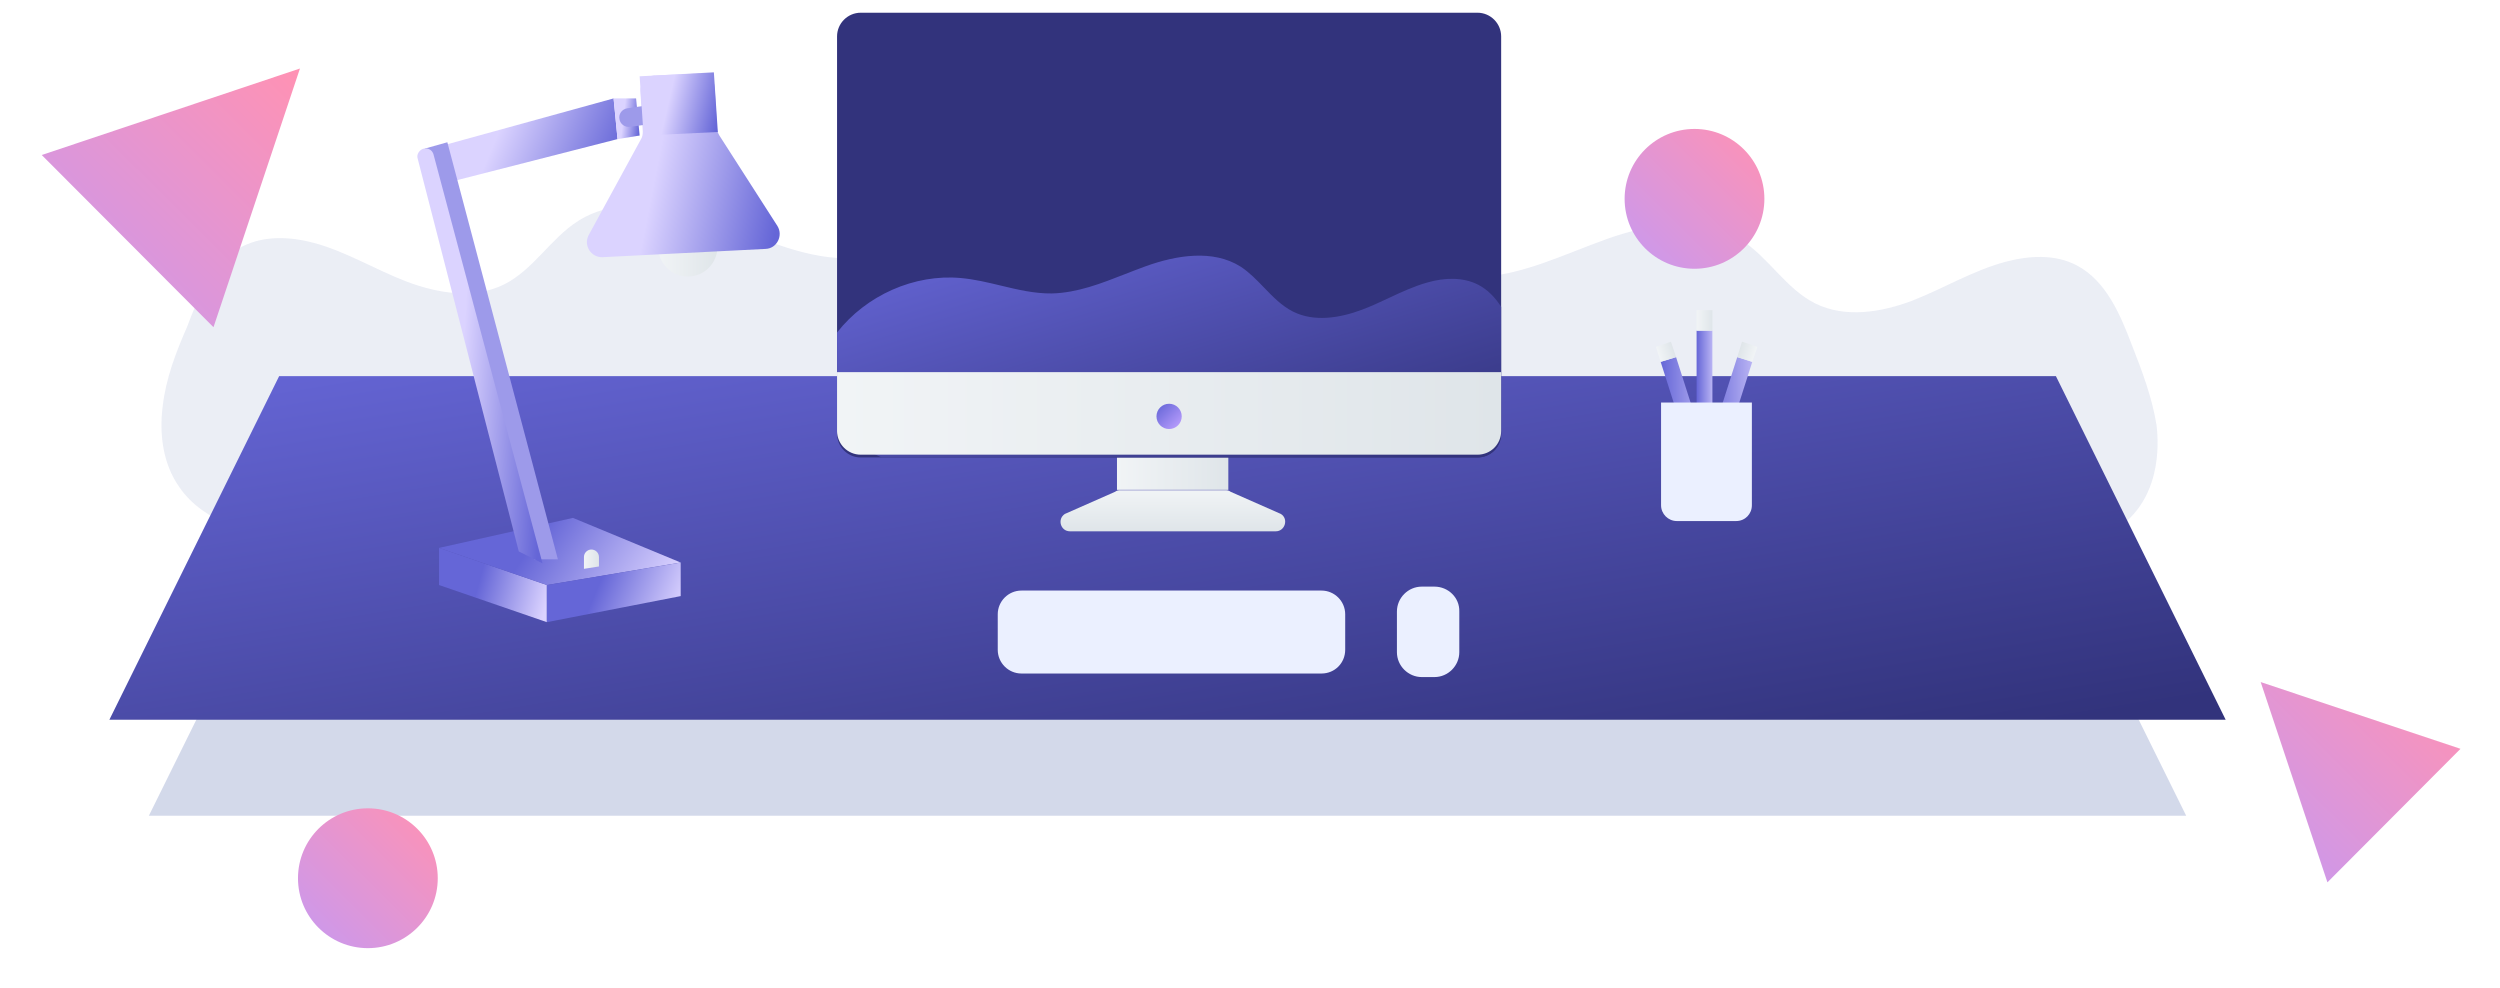 <svg width="898" height="355" viewBox="0 0 898 355" fill="none" xmlns="http://www.w3.org/2000/svg">
<g opacity="0.46">
<g filter="url(#filter0_d)">
<path fill-rule="evenodd" clip-rule="evenodd" d="M765.85 123.138C761.595 111.929 756.489 99.87 745.994 94.336C738.194 90.222 728.834 90.789 720.324 93.059C708.695 96.181 698.2 102.565 686.996 106.964C675.792 111.22 662.744 113.348 651.965 107.957C641.47 102.707 635.23 91.357 625.303 85.114C611.262 76.317 592.825 79.297 577.224 84.83C561.624 90.364 546.165 98.309 529.572 98.593C513.971 98.876 498.938 92.208 483.479 90.789C455.256 88.094 426.324 104.126 413.418 129.381L401.931 132.218C400.229 141.015 403.349 150.237 408.596 157.473C413.986 164.709 421.361 169.959 429.019 174.499C454.264 189.254 483.479 196.065 512.411 199.753C551.271 204.719 590.698 204.719 629.983 204.577C662.319 204.577 694.938 204.435 726.99 200.037C742.591 197.909 759.609 193.794 768.686 180.741C774.359 172.512 775.777 161.729 774.643 151.798C773.083 142.008 769.537 132.502 765.85 123.138Z" fill="#D3D9EA"/>
</g>
</g>
<g opacity="0.46">
<g filter="url(#filter1_d)">
<path fill-rule="evenodd" clip-rule="evenodd" d="M58.434 144.988C57.158 155.061 58.576 165.702 64.391 173.931C73.326 186.984 90.487 191.099 106.087 193.227C138.139 197.625 170.617 197.625 203.094 197.767C242.379 197.767 281.664 197.909 320.666 192.943C349.74 189.254 378.814 182.444 404.058 167.689C411.717 163.148 419.233 157.757 424.481 150.663C429.87 143.427 432.848 134.205 431.146 125.408L419.659 122.571C406.753 97.316 377.821 81.283 349.598 83.979C333.997 85.398 319.106 92.066 303.505 91.783C286.912 91.499 271.595 83.553 255.853 78.02C240.252 72.487 221.815 69.507 207.774 78.304C197.847 84.547 191.607 95.897 181.112 101.147C170.333 106.538 157.285 104.41 146.081 100.153C134.877 95.897 124.382 89.371 112.753 86.249C104.243 83.979 94.883 83.553 87.083 87.526C76.446 93.059 71.482 105.119 67.228 116.328C63.256 125.408 59.569 134.914 58.434 144.988Z" fill="#D3D9EA"/>
</g>
</g>
<g filter="url(#filter2_d)">
<path fill-rule="evenodd" clip-rule="evenodd" d="M726.564 173.256H419.375H112.185L53.47 292.01H419.375H785.279L726.564 173.256Z" fill="#D3D9EA"/>
</g>
<g filter="url(#filter3_d)">
<path fill-rule="evenodd" clip-rule="evenodd" d="M738.477 134.098H419.375H100.272L39.288 257.533H419.375H799.462L738.477 134.098Z" fill="url(#paint0_linear)"/>
</g>
<path d="M401.221 153.109H441.216V175.952H401.221V153.109Z" fill="url(#paint1_linear)"/>
<g filter="url(#filter4_d)">
<path fill-rule="evenodd" clip-rule="evenodd" d="M530.706 163.325H309.178C304.498 163.325 300.669 159.494 300.669 154.812V12.08C300.669 7.398 304.498 3.568 309.178 3.568H530.706C535.386 3.568 539.216 7.398 539.216 12.08V154.812C539.216 159.636 535.386 163.325 530.706 163.325Z" fill="#32337C"/>
</g>
<g filter="url(#filter5_d)">
<path fill-rule="evenodd" clip-rule="evenodd" d="M316.71 163.325H530.706C535.386 163.325 539.216 159.636 539.216 154.812V109.188C537.076 105.89 534.435 103.078 530.99 101.289C525.459 98.451 518.793 98.735 512.837 100.437C507.953 101.785 503.37 103.933 498.789 106.079C495.654 107.548 492.521 109.016 489.294 110.227C481.352 113.206 472.133 114.767 464.475 110.936C460.424 108.91 457.228 105.599 454.019 102.274C451.386 99.546 448.744 96.808 445.612 94.762C435.685 88.519 422.637 90.647 411.575 94.62C409.091 95.512 406.615 96.483 404.134 97.455C395.566 100.813 386.949 104.19 377.821 104.41C371.575 104.49 365.51 103.032 359.422 101.569C354.727 100.441 350.018 99.309 345.201 98.877C328.402 97.316 311.096 105.099 300.669 118.446V154.222C302.632 155.67 304.689 156.979 306.767 158.183C309.995 160.079 313.315 161.786 316.71 163.325Z" fill="url(#paint2_linear)"/>
</g>
<path fill-rule="evenodd" clip-rule="evenodd" d="M309.178 163.325H530.706C535.386 163.325 539.216 159.636 539.216 154.812V133.672H300.669V154.812C300.669 159.494 304.498 163.325 309.178 163.325Z" fill="url(#paint3_linear)"/>
<g filter="url(#filter6_d)">
<path fill-rule="evenodd" clip-rule="evenodd" d="M419.942 153.11C422.448 153.11 424.48 151.077 424.48 148.569C424.48 146.062 422.448 144.029 419.942 144.029C417.436 144.029 415.404 146.062 415.404 148.569C415.404 151.077 417.436 153.11 419.942 153.11Z" fill="url(#paint4_linear)"/>
</g>
<path d="M458.234 190.85H384.344C380.941 190.85 379.664 186.451 382.501 184.607L400.512 176.662C401.08 176.236 401.647 176.094 402.356 176.094H440.223C440.932 176.094 441.499 176.236 442.066 176.662L460.078 184.607C462.915 186.31 461.638 190.85 458.234 190.85Z" fill="url(#paint5_linear)"/>
<path d="M515.247 210.713H510.709C505.745 210.713 501.774 214.827 501.774 219.651V234.265C501.774 239.231 505.887 243.203 510.709 243.203H515.247C520.211 243.203 524.182 239.089 524.182 234.265V219.651C524.324 214.686 520.211 210.713 515.247 210.713Z" fill="#EBF0FF"/>
<path d="M474.686 241.927H366.9C362.22 241.927 358.391 238.096 358.391 233.414V220.645C358.391 215.962 362.22 212.132 366.9 212.132H474.686C479.366 212.132 483.195 215.962 483.195 220.645V233.414C483.195 238.096 479.508 241.927 474.686 241.927Z" fill="#EBF0FF"/>
<path d="M609.418 118.774H615.091V165.311H609.418V118.774Z" fill="url(#paint6_linear)"/>
<path d="M609.418 111.397H615.091V118.775H609.418V111.397Z" fill="url(#paint7_linear)"/>
<path d="M613.247 162.048L618.637 163.75L629.415 129.983L624.026 128.28L613.247 162.048Z" fill="url(#paint8_linear)"/>
<path d="M625.728 122.747L631.259 124.592L629.415 129.983L624.026 128.28L625.728 122.747Z" fill="url(#paint9_linear)"/>
<path d="M612.822 162.048L607.291 163.75L596.512 129.983L602.043 128.28L612.822 162.048Z" fill="url(#paint10_linear)"/>
<path d="M600.2 122.747L594.81 124.592L596.512 129.983L602.043 128.28L600.2 122.747Z" fill="url(#paint11_linear)"/>
<path d="M220.396 35.349L152.463 54.077L159.129 65.995L221.815 49.963L220.396 35.349Z" fill="url(#paint12_linear)"/>
<path d="M157.711 196.809V210.145L196.428 223.482V210.145L157.711 196.809Z" fill="url(#paint13_linear)"/>
<path d="M205.789 186.026L157.711 196.809L196.428 210.145L244.506 202.058L205.789 186.026Z" fill="url(#paint14_linear)"/>
<path d="M196.428 210.145V223.482L244.506 214.118V202.058L196.428 210.145Z" fill="url(#paint15_linear)"/>
<path d="M152.605 53.368L192 200.923H200.399L160.689 51.097L152.605 53.368Z" fill="#9D9AEA"/>
<path d="M155.725 55.496C155.016 52.942 151.754 52.516 150.336 54.786C149.91 55.496 149.768 56.205 150.052 57.056L186.359 198.086L194.868 202.342L155.725 55.496Z" fill="url(#paint16_linear)"/>
<path d="M247.059 99.337C252.934 99.337 257.696 94.573 257.696 88.696C257.696 82.819 252.934 78.055 247.059 78.055C241.185 78.055 236.423 82.819 236.423 88.696C236.423 94.573 241.185 99.337 247.059 99.337Z" fill="url(#paint17_linear)"/>
<path d="M228.48 35.349H220.396L221.815 49.963L229.757 48.686L228.48 35.349Z" fill="url(#paint18_linear)"/>
<path d="M230.04 32.795L230.891 47.267C230.891 48.26 230.75 49.253 230.182 50.104L211.462 84.439C209.476 88.128 212.313 92.527 216.425 92.385L274.999 89.405C279.111 89.263 281.381 84.581 279.253 81.176L258.405 48.686C257.98 47.976 257.554 46.983 257.554 46.132L256.703 31.376C256.561 28.397 254.009 26.268 251.172 26.41L235.146 27.12C232.168 27.262 229.899 29.816 230.04 32.795Z" fill="url(#paint19_linear)"/>
<path d="M231.175 38.045L225.36 38.896C223.375 39.18 222.098 41.024 222.524 42.868C222.807 44.571 224.509 45.848 226.353 45.564L232.451 44.713" fill="#9D9AEA"/>
<path d="M257.838 47.409L256.42 25.985L229.757 27.404L231.175 48.686" fill="url(#paint20_linear)"/>
<path d="M211.603 197.518C213.305 196.951 215.149 198.228 215.149 200.072V203.477L209.76 204.328V200.072C209.76 198.937 210.469 197.944 211.603 197.518Z" fill="url(#paint21_linear)"/>
<path d="M623.6 187.161H602.327C599.207 187.161 596.654 184.607 596.654 181.486V144.597H629.273V181.486C629.273 184.607 626.862 187.161 623.6 187.161Z" fill="#EBF0FF"/>
<g filter="url(#filter7_d)">
<path fill-rule="evenodd" clip-rule="evenodd" d="M113.745 18.607L82.686 111.539L20.993 49.679L113.745 18.607Z" fill="url(#paint22_linear)"/>
</g>
<g filter="url(#filter8_d)">
<path fill-rule="evenodd" clip-rule="evenodd" d="M818.04 239L842.009 310.933L889.803 262.978L818.04 239Z" fill="url(#paint23_linear)"/>
</g>
<g filter="url(#filter9_d)">
<path fill-rule="evenodd" clip-rule="evenodd" d="M138.139 334.575C152.003 334.575 163.242 323.331 163.242 309.462C163.242 295.592 152.003 284.349 138.139 284.349C124.275 284.349 113.036 295.592 113.036 309.462C113.036 323.331 124.275 334.575 138.139 334.575Z" fill="url(#paint24_linear)"/>
</g>
<g filter="url(#filter10_d)">
<path fill-rule="evenodd" clip-rule="evenodd" d="M614.666 90.54C628.53 90.54 639.768 79.297 639.768 65.427C639.768 51.558 628.53 40.315 614.666 40.315C600.802 40.315 589.563 51.558 589.563 65.427C589.563 79.297 600.802 90.54 614.666 90.54Z" fill="url(#paint25_linear)"/>
</g>
<defs>
<filter id="filter0_d" x="397.464" y="76.552" width="381.54" height="133.064" filterUnits="userSpaceOnUse" color-interpolation-filters="sRGB">
<feFlood flood-opacity="0" result="BackgroundImageFix"/>
<feColorMatrix in="SourceAlpha" type="matrix" values="0 0 0 0 0 0 0 0 0 0 0 0 0 0 0 0 0 0 127 0"/>
<feOffset dy="1"/>
<feGaussianBlur stdDeviation="2"/>
<feColorMatrix type="matrix" values="0 0 0 0 0 0 0 0 0 0 0 0 0 0 0 0 0 0 0.177 0"/>
<feBlend mode="normal" in2="BackgroundImageFix" result="effect1_dropShadow"/>
<feBlend mode="normal" in="SourceGraphic" in2="effect1_dropShadow" result="shape"/>
</filter>
<filter id="filter1_d" x="54.001" y="69.742" width="381.624" height="133.026" filterUnits="userSpaceOnUse" color-interpolation-filters="sRGB">
<feFlood flood-opacity="0" result="BackgroundImageFix"/>
<feColorMatrix in="SourceAlpha" type="matrix" values="0 0 0 0 0 0 0 0 0 0 0 0 0 0 0 0 0 0 127 0"/>
<feOffset dy="1"/>
<feGaussianBlur stdDeviation="2"/>
<feColorMatrix type="matrix" values="0 0 0 0 0 0 0 0 0 0 0 0 0 0 0 0 0 0 0.177 0"/>
<feBlend mode="normal" in2="BackgroundImageFix" result="effect1_dropShadow"/>
<feBlend mode="normal" in="SourceGraphic" in2="effect1_dropShadow" result="shape"/>
</filter>
<filter id="filter2_d" x="49.47" y="170.256" width="739.809" height="126.754" filterUnits="userSpaceOnUse" color-interpolation-filters="sRGB">
<feFlood flood-opacity="0" result="BackgroundImageFix"/>
<feColorMatrix in="SourceAlpha" type="matrix" values="0 0 0 0 0 0 0 0 0 0 0 0 0 0 0 0 0 0 127 0"/>
<feOffset dy="1"/>
<feGaussianBlur stdDeviation="2"/>
<feColorMatrix type="matrix" values="0 0 0 0 0 0 0 0 0 0 0 0 0 0 0 0 0 0 0.177 0"/>
<feBlend mode="normal" in2="BackgroundImageFix" result="effect1_dropShadow"/>
<feBlend mode="normal" in="SourceGraphic" in2="effect1_dropShadow" result="shape"/>
</filter>
<filter id="filter3_d" x="35.288" y="131.098" width="768.174" height="131.436" filterUnits="userSpaceOnUse" color-interpolation-filters="sRGB">
<feFlood flood-opacity="0" result="BackgroundImageFix"/>
<feColorMatrix in="SourceAlpha" type="matrix" values="0 0 0 0 0 0 0 0 0 0 0 0 0 0 0 0 0 0 127 0"/>
<feOffset dy="1"/>
<feGaussianBlur stdDeviation="2"/>
<feColorMatrix type="matrix" values="0 0 0 0 0 0 0 0 0 0 0 0 0 0 0 0 0 0 0.177 0"/>
<feBlend mode="normal" in2="BackgroundImageFix" result="effect1_dropShadow"/>
<feBlend mode="normal" in="SourceGraphic" in2="effect1_dropShadow" result="shape"/>
</filter>
<filter id="filter4_d" x="296.669" y="0.568" width="246.547" height="167.757" filterUnits="userSpaceOnUse" color-interpolation-filters="sRGB">
<feFlood flood-opacity="0" result="BackgroundImageFix"/>
<feColorMatrix in="SourceAlpha" type="matrix" values="0 0 0 0 0 0 0 0 0 0 0 0 0 0 0 0 0 0 127 0"/>
<feOffset dy="1"/>
<feGaussianBlur stdDeviation="2"/>
<feColorMatrix type="matrix" values="0 0 0 0 0 0 0 0 0 0 0 0 0 0 0 0 0 0 0.177 0"/>
<feBlend mode="normal" in2="BackgroundImageFix" result="effect1_dropShadow"/>
<feBlend mode="normal" in="SourceGraphic" in2="effect1_dropShadow" result="shape"/>
</filter>
<filter id="filter5_d" x="296.669" y="87.825" width="246.547" height="80.5" filterUnits="userSpaceOnUse" color-interpolation-filters="sRGB">
<feFlood flood-opacity="0" result="BackgroundImageFix"/>
<feColorMatrix in="SourceAlpha" type="matrix" values="0 0 0 0 0 0 0 0 0 0 0 0 0 0 0 0 0 0 127 0"/>
<feOffset dy="1"/>
<feGaussianBlur stdDeviation="2"/>
<feColorMatrix type="matrix" values="0 0 0 0 0 0 0 0 0 0 0 0 0 0 0 0 0 0 0.177 0"/>
<feBlend mode="normal" in2="BackgroundImageFix" result="effect1_dropShadow"/>
<feBlend mode="normal" in="SourceGraphic" in2="effect1_dropShadow" result="shape"/>
</filter>
<filter id="filter6_d" x="411.404" y="141.029" width="17.077" height="17.08" filterUnits="userSpaceOnUse" color-interpolation-filters="sRGB">
<feFlood flood-opacity="0" result="BackgroundImageFix"/>
<feColorMatrix in="SourceAlpha" type="matrix" values="0 0 0 0 0 0 0 0 0 0 0 0 0 0 0 0 0 0 127 0"/>
<feOffset dy="1"/>
<feGaussianBlur stdDeviation="2"/>
<feColorMatrix type="matrix" values="0 0 0 0 0 0 0 0 0 0 0 0 0 0 0 0 0 0 0.177 0"/>
<feBlend mode="normal" in2="BackgroundImageFix" result="effect1_dropShadow"/>
<feBlend mode="normal" in="SourceGraphic" in2="effect1_dropShadow" result="shape"/>
</filter>
<filter id="filter7_d" x="0.993" y="10.607" width="120.753" height="120.932" filterUnits="userSpaceOnUse" color-interpolation-filters="sRGB">
<feFlood flood-opacity="0" result="BackgroundImageFix"/>
<feColorMatrix in="SourceAlpha" type="matrix" values="0 0 0 0 0 0 0 0 0 0 0 0 0 0 0 0 0 0 127 0"/>
<feOffset dx="-6" dy="6"/>
<feGaussianBlur stdDeviation="7"/>
<feColorMatrix type="matrix" values="0 0 0 0 0.398 0 0 0 0 0.397 0 0 0 0 0.494 0 0 0 0.137 0"/>
<feBlend mode="normal" in2="BackgroundImageFix" result="effect1_dropShadow"/>
<feBlend mode="normal" in="SourceGraphic" in2="effect1_dropShadow" result="shape"/>
</filter>
<filter id="filter8_d" x="798.04" y="231" width="99.763" height="99.933" filterUnits="userSpaceOnUse" color-interpolation-filters="sRGB">
<feFlood flood-opacity="0" result="BackgroundImageFix"/>
<feColorMatrix in="SourceAlpha" type="matrix" values="0 0 0 0 0 0 0 0 0 0 0 0 0 0 0 0 0 0 127 0"/>
<feOffset dx="-6" dy="6"/>
<feGaussianBlur stdDeviation="7"/>
<feColorMatrix type="matrix" values="0 0 0 0 0.398 0 0 0 0 0.397 0 0 0 0 0.494 0 0 0 0.137 0"/>
<feBlend mode="normal" in2="BackgroundImageFix" result="effect1_dropShadow"/>
<feBlend mode="normal" in="SourceGraphic" in2="effect1_dropShadow" result="shape"/>
</filter>
<filter id="filter9_d" x="93.036" y="276.349" width="78.206" height="78.226" filterUnits="userSpaceOnUse" color-interpolation-filters="sRGB">
<feFlood flood-opacity="0" result="BackgroundImageFix"/>
<feColorMatrix in="SourceAlpha" type="matrix" values="0 0 0 0 0 0 0 0 0 0 0 0 0 0 0 0 0 0 127 0"/>
<feOffset dx="-6" dy="6"/>
<feGaussianBlur stdDeviation="7"/>
<feColorMatrix type="matrix" values="0 0 0 0 0.398 0 0 0 0 0.397 0 0 0 0 0.494 0 0 0 0.137 0"/>
<feBlend mode="normal" in2="BackgroundImageFix" result="effect1_dropShadow"/>
<feBlend mode="normal" in="SourceGraphic" in2="effect1_dropShadow" result="shape"/>
</filter>
<filter id="filter10_d" x="569.563" y="32.315" width="78.206" height="78.226" filterUnits="userSpaceOnUse" color-interpolation-filters="sRGB">
<feFlood flood-opacity="0" result="BackgroundImageFix"/>
<feColorMatrix in="SourceAlpha" type="matrix" values="0 0 0 0 0 0 0 0 0 0 0 0 0 0 0 0 0 0 127 0"/>
<feOffset dx="-6" dy="6"/>
<feGaussianBlur stdDeviation="7"/>
<feColorMatrix type="matrix" values="0 0 0 0 0.398 0 0 0 0 0.397 0 0 0 0 0.494 0 0 0 0.137 0"/>
<feBlend mode="normal" in2="BackgroundImageFix" result="effect1_dropShadow"/>
<feBlend mode="normal" in="SourceGraphic" in2="effect1_dropShadow" result="shape"/>
</filter>
<linearGradient id="paint0_linear" x1="-307.888" y1="195.571" x2="-270.444" y2="423.885" gradientUnits="userSpaceOnUse">
<stop stop-color="#6565D5"/>
<stop offset="1" stop-color="#32337C"/>
</linearGradient>
<linearGradient id="paint1_linear" x1="401.263" y1="175.946" x2="441.216" y2="175.946" gradientUnits="userSpaceOnUse">
<stop stop-color="#F1F4F6"/>
<stop offset="1" stop-color="#DFE5E9"/>
</linearGradient>
<linearGradient id="paint2_linear" x1="191.723" y1="126.931" x2="230.354" y2="252.78" gradientUnits="userSpaceOnUse">
<stop stop-color="#6565D5"/>
<stop offset="1" stop-color="#32337C"/>
</linearGradient>
<linearGradient id="paint3_linear" x1="300.783" y1="163.277" x2="539.33" y2="163.277" gradientUnits="userSpaceOnUse">
<stop stop-color="#F1F4F6"/>
<stop offset="1" stop-color="#DFE5E9"/>
</linearGradient>
<linearGradient id="paint4_linear" x1="428.412" y1="148.466" x2="419.789" y2="139.932" gradientUnits="userSpaceOnUse">
<stop stop-color="#BEA0FF"/>
<stop offset="1" stop-color="#6264D6"/>
</linearGradient>
<linearGradient id="paint5_linear" x1="461.835" y1="190.801" x2="461.835" y2="175.956" gradientUnits="userSpaceOnUse">
<stop stop-color="#DFE5E9"/>
<stop offset="1" stop-color="#F1F4F6"/>
</linearGradient>
<linearGradient id="paint6_linear" x1="617.425" y1="115.443" x2="609.418" y2="115.443" gradientUnits="userSpaceOnUse">
<stop stop-color="#DBD3FF"/>
<stop offset="1" stop-color="#6566D7"/>
</linearGradient>
<linearGradient id="paint7_linear" x1="609.478" y1="118.755" x2="615.151" y2="118.755" gradientUnits="userSpaceOnUse">
<stop stop-color="#F1F4F6"/>
<stop offset="1" stop-color="#DFE5E9"/>
</linearGradient>
<linearGradient id="paint8_linear" x1="636.066" y1="125.741" x2="613.247" y2="125.741" gradientUnits="userSpaceOnUse">
<stop stop-color="#DBD3FF"/>
<stop offset="1" stop-color="#6566D7"/>
</linearGradient>
<linearGradient id="paint9_linear" x1="631.187" y1="124.535" x2="625.782" y2="122.812" gradientUnits="userSpaceOnUse">
<stop stop-color="#F1F4F6"/>
<stop offset="1" stop-color="#DFE5E9"/>
</linearGradient>
<linearGradient id="paint10_linear" x1="619.531" y1="125.741" x2="596.512" y2="125.741" gradientUnits="userSpaceOnUse">
<stop stop-color="#DBD3FF"/>
<stop offset="1" stop-color="#6566D7"/>
</linearGradient>
<linearGradient id="paint11_linear" x1="596.605" y1="129.92" x2="602.011" y2="128.198" gradientUnits="userSpaceOnUse">
<stop stop-color="#F1F4F6"/>
<stop offset="1" stop-color="#DFE5E9"/>
</linearGradient>
<linearGradient id="paint12_linear" x1="173.415" y1="60.866" x2="213.606" y2="77.705" gradientUnits="userSpaceOnUse">
<stop stop-color="#DBD3FF"/>
<stop offset="1" stop-color="#6566D7"/>
</linearGradient>
<linearGradient id="paint13_linear" x1="199.631" y1="204.702" x2="175.032" y2="198.091" gradientUnits="userSpaceOnUse">
<stop stop-color="#DBD3FF"/>
<stop offset="1" stop-color="#6566D7"/>
</linearGradient>
<linearGradient id="paint14_linear" x1="251.687" y1="193.163" x2="210.734" y2="165.88" gradientUnits="userSpaceOnUse">
<stop stop-color="#DBD3FF"/>
<stop offset="1" stop-color="#6566D7"/>
</linearGradient>
<linearGradient id="paint15_linear" x1="248.484" y1="208.398" x2="220.552" y2="196.793" gradientUnits="userSpaceOnUse">
<stop stop-color="#DBD3FF"/>
<stop offset="1" stop-color="#6566D7"/>
</linearGradient>
<linearGradient id="paint16_linear" x1="163.489" y1="177.401" x2="194.025" y2="179.107" gradientUnits="userSpaceOnUse">
<stop stop-color="#DBD3FF"/>
<stop offset="1" stop-color="#6566D7"/>
</linearGradient>
<linearGradient id="paint17_linear" x1="236.438" y1="99.381" x2="257.772" y2="99.381" gradientUnits="userSpaceOnUse">
<stop stop-color="#F1F4F6"/>
<stop offset="1" stop-color="#DFE5E9"/>
</linearGradient>
<linearGradient id="paint18_linear" x1="223.224" y1="47.517" x2="229.513" y2="48.263" gradientUnits="userSpaceOnUse">
<stop stop-color="#DBD3FF"/>
<stop offset="1" stop-color="#6566D7"/>
</linearGradient>
<linearGradient id="paint19_linear" x1="231.736" y1="81.346" x2="277.197" y2="90.179" gradientUnits="userSpaceOnUse">
<stop stop-color="#DBD3FF"/>
<stop offset="1" stop-color="#6566D7"/>
</linearGradient>
<linearGradient id="paint20_linear" x1="238.215" y1="44.999" x2="256.666" y2="49.225" gradientUnits="userSpaceOnUse">
<stop stop-color="#DBD3FF"/>
<stop offset="1" stop-color="#6566D7"/>
</linearGradient>
<linearGradient id="paint21_linear" x1="209.771" y1="204.301" x2="215.104" y2="204.301" gradientUnits="userSpaceOnUse">
<stop stop-color="#F1F4F6"/>
<stop offset="1" stop-color="#DFE5E9"/>
</linearGradient>
<linearGradient id="paint22_linear" x1="65.831" y1="-26.457" x2="-25.866" y2="65.978" gradientUnits="userSpaceOnUse">
<stop stop-color="#FF92B4"/>
<stop offset="1" stop-color="#C799F1"/>
</linearGradient>
<linearGradient id="paint23_linear" x1="852.732" y1="204.118" x2="781.754" y2="275.636" gradientUnits="userSpaceOnUse">
<stop stop-color="#FF92B4"/>
<stop offset="1" stop-color="#C799F1"/>
</linearGradient>
<linearGradient id="paint24_linear" x1="137.306" y1="259.994" x2="87.749" y2="310.027" gradientUnits="userSpaceOnUse">
<stop stop-color="#FF92B4"/>
<stop offset="1" stop-color="#C799F1"/>
</linearGradient>
<linearGradient id="paint25_linear" x1="613.833" y1="15.959" x2="564.275" y2="65.993" gradientUnits="userSpaceOnUse">
<stop stop-color="#FF92B4"/>
<stop offset="1" stop-color="#C799F1"/>
</linearGradient>
</defs>
</svg>
